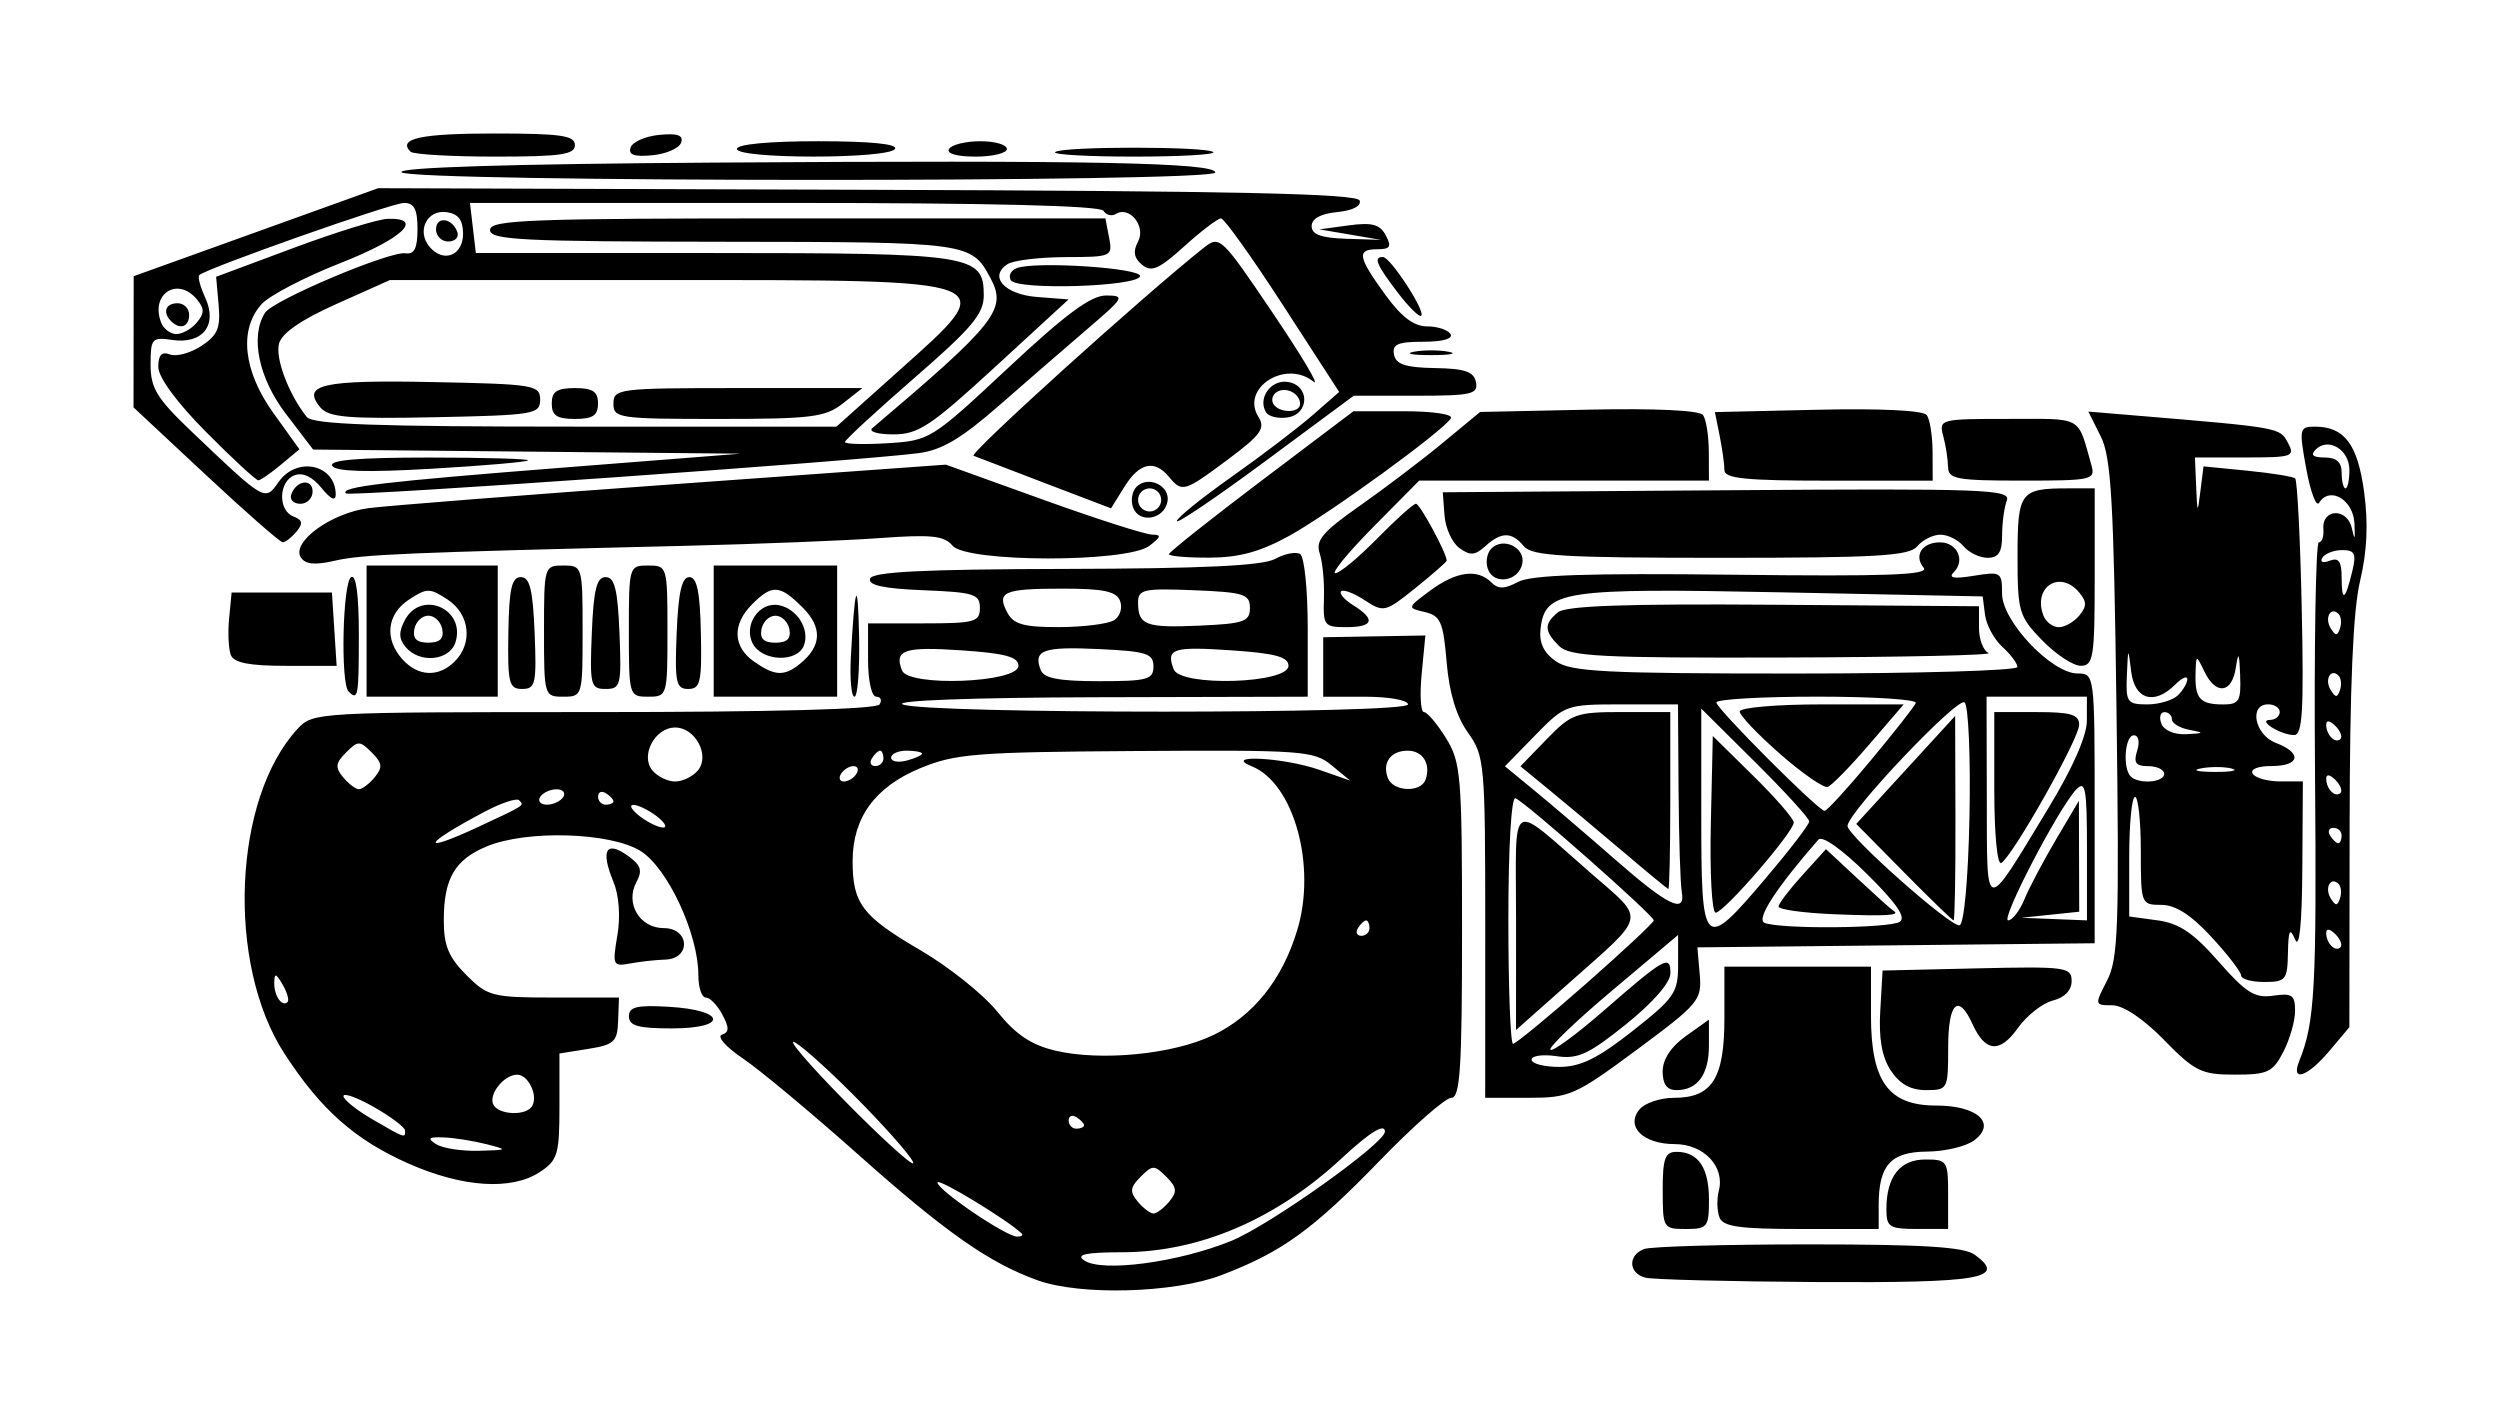 <?xml version="1.0" encoding="UTF-8" standalone="no"?>
<svg width="224.725" height="128" viewBox="0 0 59.458 33.867" version="1.1" id="svg8" inkscape:version="1.2.2 (732a01da63, 2022-12-09)" sodipodi:docname="Prowler_Burst_PDW_Icon.svg" xmlns:inkscape="http://www.inkscape.org/namespaces/inkscape" xmlns:sodipodi="http://sodipodi.sourceforge.net/DTD/sodipodi-0.dtd" xmlns="http://www.w3.org/2000/svg" xmlns:svg="http://www.w3.org/2000/svg" xmlns:rdf="http://www.w3.org/1999/02/22-rdf-syntax-ns#" xmlns:cc="http://creativecommons.org/ns#" xmlns:dc="http://purl.org/dc/elements/1.1/">
  <defs id="defs2"/>
  <sodipodi:namedview id="base" pagecolor="#ffffff" bordercolor="#666666" borderopacity="1.0" inkscape:pageopacity="0.0" inkscape:pageshadow="2" inkscape:zoom="1.4" inkscape:cx="127.14286" inkscape:cy="83.928571" inkscape:document-units="mm" inkscape:current-layer="layer1" inkscape:document-rotation="0" showgrid="false" units="px" inkscape:window-width="2560" inkscape:window-height="1361" inkscape:window-x="-9" inkscape:window-y="-9" inkscape:window-maximized="1" inkscape:showpageshadow="2" inkscape:pagecheckerboard="0" inkscape:deskcolor="#d1d1d1"/>
  <g inkscape:label="Layer 1" inkscape:groupmode="layer" id="layer1">
    <path style="fill:#000000;stroke-width:0.183;fill-opacity:1" d="m 24.68,30.451 c -1.147,-0.41 -2.189,-1.14 -4.264,-2.987 -1.12,-0.997 -2.36,-2.03 -2.756,-2.296 -0.396,-0.266 -0.617,-0.518 -0.492,-0.559 0.177,-0.059 0.179,-0.165 0.011,-0.48 -0.119,-0.222 -0.296,-0.404 -0.393,-0.404 -0.097,0 -0.177,-0.24 -0.177,-0.534 0,-0.982 -0.734,-2.555 -1.378,-2.953 -0.72,-0.445 -2.71,-0.503 -3.659,-0.106 -0.759,0.317 -1.018,0.765 -1.018,1.761 0,0.595 0.116,0.876 0.536,1.296 0.508,0.508 0.618,0.536 2.084,0.536 h 1.547 l -0.02,0.555 c -0.017,0.495 -0.094,0.567 -0.708,0.666 l -0.688,0.11 v 1.257 c 0,1.146 -0.041,1.284 -0.471,1.565 -0.67,0.439 -1.831,0.364 -3.109,-0.2 -1.284,-0.567 -2.095,-1.285 -2.964,-2.625 -1.383,-2.132 -1.219,-6.071 0.322,-7.725 0.36,-0.386 0.46,-0.392 7.044,-0.392 4.255,0 6.72,-0.067 6.793,-0.183 0.062,-0.101 0.026,-0.183 -0.081,-0.183 -0.109,0 -0.194,-0.381 -0.194,-0.872 l -9.6e-5,-0.872 h 1.33 c 1.208,0 1.33,-0.034 1.33,-0.367 0,-0.329 -0.14,-0.373 -1.343,-0.421 -0.948,-0.038 -1.321,-0.119 -1.269,-0.275 0.055,-0.164 1.251,-0.224 4.645,-0.232 3.27,-0.008 4.69,-0.075 4.988,-0.238 0.229,-0.125 0.497,-0.177 0.596,-0.116 0.099,0.061 0.18,0.849 0.18,1.752 v 1.641 l -5,0.013 c -2.963,0.008 -4.85,0.077 -4.633,0.171 0.533,0.229 12.018,0.229 12.018,0 0,-0.101 -0.454,-0.183 -1.009,-0.183 H 31.47 V 15.862 15.156 l 1.215,-0.021 1.215,-0.021 -0.088,0.911 c -0.048,0.501 -0.024,0.911 0.054,0.911 0.078,0 0.313,0.278 0.524,0.618 0.356,0.576 0.382,0.886 0.382,4.587 0,3.264 -0.045,3.969 -0.255,3.969 -0.14,0 -0.904,0.67 -1.697,1.49 -1.595,1.647 -2.333,2.181 -3.776,2.729 -1.124,0.427 -3.34,0.489 -4.365,0.122 z m 4.603,-0.938 c 0.91,-0.37 3.655,-2.321 3.655,-2.598 0,-0.21 -0.357,0.01 -1.03,0.635 -1.56,1.449 -3.377,2.228 -5.208,2.233 -0.878,0.002 -1.12,0.053 -0.917,0.193 0.421,0.291 2.238,0.05 3.501,-0.463 z m -4.984,-0.175 c -0.328,-0.32 -2.003,-1.336 -2.003,-1.215 0,0.181 1.631,1.289 1.897,1.289 0.1,0 0.148,-0.034 0.106,-0.075 z m 3.509,-0.76 c 0.195,-0.235 0.183,-0.338 -0.069,-0.59 -0.285,-0.285 -0.326,-0.285 -0.611,0 -0.252,0.252 -0.264,0.355 -0.069,0.59 0.13,0.156 0.298,0.284 0.375,0.284 0.076,0 0.245,-0.128 0.375,-0.284 z m -7.273,-2.296 c -0.697,-0.716 -1.432,-1.387 -1.633,-1.491 -0.202,-0.104 0.331,0.519 1.183,1.385 0.852,0.866 1.588,1.537 1.633,1.491 0.046,-0.046 -0.486,-0.669 -1.183,-1.385 z m -8.973,0.929 c -0.303,-0.077 -0.757,-0.149 -1.009,-0.159 -0.36,-0.015 -0.4,0.019 -0.183,0.159 0.151,0.098 0.605,0.169 1.009,0.159 0.707,-0.018 0.714,-0.024 0.183,-0.159 z M 9.634,26.89 C 9.634,26.814 9.303,26.564 8.9,26.334 8.498,26.104 8.168,25.985 8.168,26.069 c 0,0.084 0.31,0.332 0.688,0.552 0.787,0.456 0.78,0.454 0.778,0.27 z M 25.782,26.763 c 0,-0.044 -0.083,-0.132 -0.183,-0.194 -0.101,-0.062 -0.183,-0.026 -0.183,0.081 0,0.107 0.083,0.194 0.183,0.194 0.101,0 0.183,-0.036 0.183,-0.081 z m -13.129,-0.453 c 0.152,-0.247 -0.085,-0.75 -0.354,-0.75 -0.323,0 -0.702,0.493 -0.558,0.726 0.146,0.236 0.771,0.253 0.912,0.025 z m 16.197,-1.688 c 0.961,-0.465 1.642,-1.314 2.001,-2.495 0.467,-1.532 -0.078,-3.499 -1.08,-3.902 -0.72,-0.289 0.762,-0.211 1.607,0.084 l 0.734,0.257 -0.444,-0.366 c -0.417,-0.344 -0.697,-0.364 -4.655,-0.338 -3.812,0.025 -4.298,0.064 -5.13,0.41 -1.074,0.446 -1.604,1.175 -1.605,2.206 -9.71e-4,1.012 0.227,1.313 1.608,2.119 0.68,0.397 1.504,1.055 1.832,1.463 0.436,0.542 0.806,0.791 1.376,0.927 1.087,0.258 2.813,0.09 3.756,-0.367 z M 6.722,23.418 c -0.16,-0.275 -0.196,-0.283 -0.2,-0.044 -0.006,0.309 0.187,0.587 0.317,0.457 0.043,-0.043 -0.01,-0.229 -0.117,-0.413 z m 25.849,-1.344 c 0,-0.101 -0.036,-0.183 -0.081,-0.183 -0.044,0 -0.132,0.083 -0.194,0.183 -0.062,0.101 -0.026,0.183 0.081,0.183 0.107,0 0.194,-0.083 0.194,-0.183 z M 11.42,19.646 c 1.079,-0.504 1.052,-0.486 0.925,-0.613 -0.058,-0.058 -0.422,0.063 -0.81,0.268 -1.504,0.794 -1.582,1.03 -0.114,0.345 z m 4.19,-0.239 c -0.196,-0.148 -0.444,-0.267 -0.55,-0.264 -0.107,0.003 -0.034,0.127 0.162,0.275 0.196,0.148 0.444,0.267 0.55,0.264 0.107,-0.003 0.034,-0.127 -0.162,-0.275 z M 13.397,18.955 c 0.062,-0.101 -0.01,-0.183 -0.162,-0.183 -0.151,0 -0.326,0.083 -0.389,0.183 -0.062,0.101 0.01,0.183 0.162,0.183 0.151,0 0.326,-0.083 0.389,-0.183 z m 1.193,0.103 c 0,-0.044 -0.083,-0.132 -0.183,-0.194 -0.101,-0.062 -0.183,-0.026 -0.183,0.081 0,0.107 0.083,0.194 0.183,0.194 0.101,0 0.183,-0.036 0.183,-0.081 z M 8.91,18.487 c 0.195,-0.235 0.183,-0.338 -0.069,-0.59 -0.285,-0.285 -0.326,-0.285 -0.611,0 -0.252,0.252 -0.264,0.355 -0.069,0.59 0.13,0.156 0.298,0.284 0.375,0.284 0.076,0 0.245,-0.128 0.375,-0.284 z m 24.995,0.055 c 0.13,-0.373 -0.065,-0.688 -0.425,-0.688 -0.405,0 -0.612,0.286 -0.472,0.651 0.125,0.326 0.787,0.353 0.897,0.037 z M 16.598,18.324 c 0.294,-0.354 -0.059,-1.021 -0.541,-1.021 -0.482,0 -0.835,0.667 -0.541,1.021 0.12,0.145 0.364,0.263 0.541,0.263 0.177,0 0.42,-0.119 0.541,-0.263 z m 3.771,0.08 c 0.062,-0.101 0.031,-0.183 -0.07,-0.183 -0.101,0 -0.235,0.083 -0.297,0.183 -0.062,0.101 -0.031,0.183 0.07,0.183 0.101,0 0.235,-0.083 0.297,-0.183 z m 0.642,-0.367 c 0,-0.101 -0.036,-0.183 -0.081,-0.183 -0.044,0 -0.132,0.083 -0.194,0.183 -0.062,0.101 -0.026,0.183 0.081,0.183 0.107,0 0.194,-0.083 0.194,-0.183 z m 0.917,-0.113 c 0,-0.039 -0.165,-0.07 -0.367,-0.07 -0.202,0 -0.367,0.075 -0.367,0.166 0,0.091 0.165,0.123 0.367,0.07 0.202,-0.053 0.367,-0.128 0.367,-0.166 z m 2.294,-2.089 c 0,-0.211 -0.313,-0.297 -1.348,-0.367 -1.371,-0.093 -1.611,-0.013 -1.423,0.476 0.153,0.398 2.771,0.296 2.771,-0.109 z m 3.211,0.015 c 0,-0.308 -0.162,-0.359 -1.302,-0.413 -1.325,-0.062 -1.562,0.024 -1.38,0.498 0.076,0.198 0.434,0.266 1.392,0.266 1.149,0 1.29,-0.038 1.29,-0.352 z m 3.211,-0.015 c 0,-0.211 -0.313,-0.297 -1.348,-0.367 -1.409,-0.096 -1.571,-0.043 -1.382,0.45 0.161,0.42 2.73,0.342 2.73,-0.083 z M 26.497,14.75 c 0.141,-0.089 0.205,-0.294 0.143,-0.456 -0.088,-0.23 -0.387,-0.294 -1.372,-0.294 -1.401,0 -1.575,0.076 -1.308,0.575 0.147,0.274 0.394,0.342 1.232,0.34 0.577,-0.002 1.164,-0.076 1.305,-0.165 z m 3.23,-0.291 c 0,-0.328 -0.14,-0.373 -1.33,-0.421 -1.198,-0.049 -1.33,-0.02 -1.33,0.291 0,0.54 0.178,0.608 1.46,0.551 1.06,-0.047 1.2,-0.096 1.2,-0.42 z m 9.404,15.928 c -0.4,-0.105 -0.42,-0.53 -0.031,-0.68 0.16,-0.061 1.919,-0.111 3.91,-0.111 2.747,0 3.701,0.06 3.958,0.247 0.77,0.563 0.153,0.67 -3.719,0.649 -2.088,-0.012 -3.941,-0.059 -4.118,-0.105 z m 0.413,-2.075 c 0,-0.761 0.056,-0.917 0.33,-0.917 0.515,0 0.771,0.378 0.771,1.138 0,0.652 -0.035,0.697 -0.55,0.697 -0.538,0 -0.55,-0.02 -0.55,-0.917 z m 1.35,0.639 c -0.059,-0.153 -0.065,-0.437 -0.015,-0.63 0.15,-0.573 -0.357,-1.11 -1.048,-1.11 -0.752,0 -1.176,-0.418 -0.838,-0.826 0.126,-0.151 0.494,-0.275 0.82,-0.275 0.908,0 1.199,-0.459 1.199,-1.895 v -1.224 h 1.743 1.743 v 1.168 c 0,1.563 0.415,2.135 1.55,2.135 0.982,0 1.444,0.42 0.908,0.826 -0.192,0.145 -0.696,0.266 -1.122,0.269 -0.869,0.006 -1.153,0.322 -1.153,1.278 v 0.563 h -1.841 c -1.475,0 -1.862,-0.055 -1.947,-0.278 z m 3.971,-0.193 c 0,-0.77 0.321,-1.181 0.924,-1.181 0.522,0 0.544,0.033 0.544,0.826 v 0.826 h -0.734 c -0.666,0 -0.734,-0.044 -0.734,-0.471 z m -9.541,-6.703 c 0,-3.911 -0.015,-4.075 -0.413,-4.633 -0.274,-0.385 -0.444,-0.945 -0.505,-1.672 -0.08,-0.958 -0.145,-1.106 -0.519,-1.193 -0.425,-0.099 -0.424,-0.102 0.13,-0.512 0.617,-0.456 1.12,-0.524 1.449,-0.196 0.166,0.166 0.314,0.164 0.638,-0.009 0.31,-0.166 1.664,-0.211 5.126,-0.171 3.657,0.043 4.664,0.006 4.521,-0.166 -0.24,-0.289 -0.037,-0.604 0.389,-0.604 0.406,0 0.608,0.429 0.331,0.705 -0.143,0.143 -0.01,0.169 0.473,0.09 0.646,-0.105 0.672,-0.088 0.672,0.428 0,0.652 1.179,1.896 1.797,1.896 0.402,0 0.405,0.022 0.405,3.208 v 3.208 l -4.724,0.049 -4.724,0.049 0.055,0.643 c 0.053,0.613 -0.016,0.695 -1.492,1.789 -1.467,1.086 -1.601,1.146 -2.579,1.146 h -1.031 z m 3.502,2.467 c 0.994,-0.781 1.085,-0.913 1.085,-1.569 v -0.716 l -1.565,1.318 c -0.861,0.725 -1.524,1.36 -1.472,1.412 0.051,0.051 0.611,-0.358 1.244,-0.909 1.48,-1.289 1.61,-1.362 1.61,-0.91 0,0.221 -0.412,0.695 -1.055,1.212 -0.888,0.715 -1.149,0.835 -1.651,0.76 -0.328,-0.049 -0.596,-0.012 -0.596,0.083 0,0.095 0.296,0.172 0.658,0.172 0.505,0 0.91,-0.199 1.743,-0.853 z M 37.713,23.404 c 0.89,-0.782 1.618,-1.463 1.619,-1.514 0.002,-0.116 -3.063,-2.823 -3.29,-2.905 -0.098,-0.036 -0.168,1.176 -0.168,2.89 0,1.623 0.05,2.951 0.111,2.951 0.061,0 0.839,-0.64 1.728,-1.422 z m -1.656,-1.517 c 0,-2.976 -0.207,-2.847 1.786,-1.114 1.307,1.136 1.345,0.947 -0.528,2.608 l -1.259,1.116 z m 5.952,-1.016 c 0.561,-0.662 1.021,-1.263 1.021,-1.335 0,-0.073 -0.578,-0.706 -1.284,-1.407 l -1.284,-1.275 v 2.487 c 0,3.268 0.039,3.307 1.548,1.529 z m -1.32,-1.265 0.047,-2.101 0.963,0.948 c 0.53,0.521 0.963,1.02 0.963,1.108 0,0.227 -1.662,2.146 -1.858,2.146 -0.089,0 -0.141,-0.945 -0.115,-2.101 z m 4.493,2.318 c 0.158,-0.101 -0.076,-0.442 -0.778,-1.136 -0.602,-0.595 -1.066,-0.922 -1.158,-0.817 -1.007,1.153 -1.487,1.895 -1.279,1.978 0.38,0.153 2.967,0.132 3.216,-0.025 z m -1.557,-0.18 c -0.732,-0.03 -1.328,-0.112 -1.325,-0.183 0.003,-0.071 0.258,-0.407 0.567,-0.747 l 0.561,-0.618 0.761,0.709 c 0.418,0.39 0.796,0.73 0.84,0.755 0.194,0.113 -0.165,0.134 -1.404,0.084 z m 3.216,-2.332 c 0.028,-1.397 -0.024,-2.614 -0.115,-2.705 -0.153,-0.153 -2.773,2.607 -2.786,2.936 -0.009,0.227 2.469,2.424 2.666,2.364 0.107,-0.033 0.205,-1.107 0.235,-2.595 z m -1.561,1.331 -1.132,-1.147 1.176,-1.284 1.176,-1.284 0.007,2.431 c 0.004,1.337 -0.016,2.431 -0.044,2.431 -0.028,0 -0.561,-0.516 -1.183,-1.147 z m 2.868,0.642 c 0.116,-0.278 0.455,-0.917 0.753,-1.422 l 0.542,-0.917 0.004,1.319 0.004,1.319 -0.688,0.072 -0.688,0.072 0.78,0.031 0.78,0.031 v -1.691 c 0,-1.448 -0.036,-1.652 -0.255,-1.422 -0.423,0.447 -1.81,3.113 -1.619,3.113 0.098,0 0.273,-0.227 0.389,-0.505 z m -8.15,-0.183 c -0.034,-0.177 -0.068,-1.25 -0.076,-2.385 l -0.014,-2.064 h -1.339 c -1.321,0 -1.349,0.01 -2.058,0.736 l -0.719,0.736 0.723,0.594 c 0.398,0.327 1.262,1.066 1.92,1.642 1.243,1.088 1.666,1.289 1.561,0.741 z m -1.377,-0.929 c -0.557,-0.473 -1.338,-1.127 -1.736,-1.454 l -0.724,-0.594 0.625,-0.645 c 0.585,-0.603 0.7,-0.645 1.782,-0.645 h 1.157 v 2.11 c 0,1.161 -0.021,2.105 -0.046,2.099 -0.025,-0.006 -0.501,-0.398 -1.058,-0.872 z m 10.106,-1.069 c 0.571,-0.942 0.906,-1.704 0.906,-2.064 v -0.571 h -1.193 -1.193 l 0.006,2.431 c 0.007,2.781 -0.081,2.769 1.474,0.204 z m -1.296,-0.422 v -1.846 h 1.009 c 0.818,0 1.009,0.058 1.009,0.305 0,0.324 -1.572,3.11 -1.852,3.284 -0.095,0.059 -0.166,-0.688 -0.166,-1.743 z m -2.936,-0.699 c 0.555,-0.668 1.037,-1.281 1.07,-1.364 0.034,-0.083 -1.019,-0.15 -2.339,-0.15 -1.32,0 -2.403,0.062 -2.405,0.138 -0.005,0.141 2.408,2.559 2.573,2.579 0.05,0.006 0.546,-0.535 1.101,-1.203 z m -2.158,-0.151 c -0.529,-0.462 -0.961,-0.917 -0.961,-1.01 0,-0.093 0.878,-0.169 1.95,-0.169 h 1.95 l -0.819,0.953 c -0.45,0.524 -0.895,0.979 -0.989,1.01 -0.094,0.031 -0.603,-0.321 -1.132,-0.784 z m 5.644,-2.068 c 0,-0.085 -0.16,-0.3 -0.357,-0.478 -0.196,-0.178 -0.382,-0.52 -0.413,-0.762 l -0.056,-0.439 -4.771,-0.097 c -5.223,-0.106 -5.639,-0.043 -5.744,0.862 -0.039,0.336 0.071,0.572 0.362,0.776 0.36,0.252 1.16,0.293 5.698,0.293 2.904,0 5.28,-0.07 5.28,-0.155 z M 37.08,15.364 c -0.356,-0.356 -0.362,-0.523 -0.028,-0.801 0.188,-0.156 1.615,-0.206 5.138,-0.18 l 4.877,0.036 v 0.51 c 0,0.28 0.103,0.551 0.229,0.602 0.126,0.051 -2.056,0.099 -4.849,0.107 -4.385,0.013 -5.118,-0.025 -5.367,-0.274 z m 2.464,10.117 c 0,-0.286 0.197,-0.587 0.55,-0.838 l 0.55,-0.392 v 0.618 c 0,0.686 -0.271,1.058 -0.771,1.058 -0.227,0 -0.33,-0.139 -0.33,-0.446 z m 5.425,-0.02 c -0.211,-0.322 -0.289,-0.763 -0.25,-1.422 l 0.055,-0.956 2.248,-0.052 c 2.113,-0.048 2.248,-0.03 2.248,0.301 0,0.221 -0.167,0.395 -0.447,0.465 -0.246,0.062 -0.62,0.356 -0.832,0.654 -0.431,0.605 -0.773,0.575 -1.078,-0.094 -0.339,-0.745 -0.579,-0.512 -0.579,0.561 0,0.99 -0.01,1.009 -0.529,1.009 -0.365,0 -0.625,-0.145 -0.835,-0.466 z m 6.502,-0.726 c -0.499,-0.508 -0.974,-0.826 -1.236,-0.826 -0.419,0 -0.421,-0.009 -0.123,-0.585 0.268,-0.518 0.294,-1.263 0.225,-6.468 -0.065,-4.934 -0.125,-5.978 -0.373,-6.475 l -0.296,-0.592 1.13,0.094 c 3.431,0.287 3.423,0.285 3.615,0.645 0.177,0.331 0.115,0.352 -1.011,0.352 h -1.199 l 0.029,0.688 c 0.028,0.657 0.033,0.662 0.102,0.106 l 0.073,-0.582 1.044,0.103 c 0.574,0.057 1.086,0.139 1.136,0.184 0.05,0.045 0.121,1.437 0.156,3.094 0.052,2.442 0.018,3.012 -0.183,3.009 -0.327,-0.004 -0.885,-0.357 -0.569,-0.361 0.126,-0.002 0.229,-0.085 0.229,-0.186 0,-0.101 -0.124,-0.183 -0.275,-0.183 -0.466,0 -0.32,0.726 0.183,0.917 0.633,0.241 0.575,0.55 -0.103,0.55 -0.327,0 -0.514,0.076 -0.448,0.183 0.062,0.101 0.356,0.183 0.653,0.183 h 0.54 l -0.013,2.064 c -0.008,1.324 -0.069,1.933 -0.171,1.697 -0.126,-0.294 -0.16,-0.231 -0.171,0.321 -0.012,0.639 -0.052,0.688 -0.563,0.688 -0.303,0 -0.55,-0.069 -0.55,-0.153 0,-0.084 -0.318,-0.497 -0.706,-0.917 -0.487,-0.528 -0.857,-0.764 -1.193,-0.764 -0.48,0 -0.487,-0.017 -0.487,-1.284 0,-0.706 -0.062,-1.284 -0.138,-1.284 -0.076,1.21e-4 -0.138,0.64 -0.138,1.422 v 1.422 l 0.673,0.092 c 0.517,0.07 0.854,0.298 1.452,0.98 0.653,0.744 0.863,0.876 1.3,0.812 0.447,-0.066 0.52,-0.015 0.52,0.36 0,0.24 -0.126,0.68 -0.28,0.977 -0.251,0.485 -0.372,0.541 -1.154,0.541 -0.794,0 -0.949,-0.076 -1.685,-0.826 z m 0,-6.33 c 0,-0.101 -0.171,-0.183 -0.379,-0.183 -0.296,0 -0.354,-0.081 -0.263,-0.367 0.067,-0.211 0.033,-0.367 -0.079,-0.367 -0.213,0 -0.272,0.78 -0.074,0.979 0.19,0.19 0.795,0.144 0.795,-0.061 z m 1.608,-0.126 c -0.175,-0.046 -0.506,-0.048 -0.734,-0.004 -0.228,0.044 -0.085,0.081 0.319,0.084 0.404,0.002 0.59,-0.034 0.415,-0.08 z m -1.011,-0.921 c -0.227,-0.044 -0.413,-0.156 -0.413,-0.25 0,-0.094 -0.08,-0.171 -0.178,-0.171 -0.098,0 -0.13,0.124 -0.072,0.275 0.061,0.159 0.31,0.265 0.591,0.25 0.432,-0.022 0.44,-0.034 0.072,-0.105 z m -0.266,-0.825 c 0.121,-0.121 0.22,-0.292 0.22,-0.38 0,-0.088 -0.13,-0.03 -0.288,0.128 -0.498,0.498 -0.964,0.362 -1.047,-0.308 -0.073,-0.587 -0.074,-0.586 -0.103,0.092 -0.027,0.638 0.008,0.688 0.484,0.688 0.283,0 0.613,-0.099 0.734,-0.22 z m 1.477,-0.468 c -0.022,-0.553 -0.042,-0.589 -0.104,-0.183 -0.092,0.61 -0.473,0.657 -0.746,0.092 -0.199,-0.412 -0.199,-0.412 -0.212,0.061 -0.015,0.582 0.11,0.719 0.66,0.719 0.377,0 0.425,-0.082 0.401,-0.688 z m 1.403,9.174 c 0.373,-0.919 0.418,-1.721 0.377,-6.813 -0.024,-3.039 0.017,-5.526 0.09,-5.526 0.074,0 0.123,-0.141 0.109,-0.314 -0.04,-0.497 0.573,-0.513 0.678,-0.018 0.064,0.302 0.081,0.267 0.06,-0.125 -0.03,-0.565 -0.591,-0.888 -0.84,-0.484 -0.067,0.108 -0.204,-0.256 -0.305,-0.808 -0.175,-0.956 -0.165,-1.004 0.202,-1.004 0.706,0 1.02,0.416 1.174,1.557 0.101,0.745 0.071,1.409 -0.095,2.105 -0.169,0.706 -0.245,2.486 -0.25,5.819 l -0.006,4.802 -0.475,0.565 c -0.52,0.618 -0.926,0.755 -0.718,0.243 z m 0.86,-3.021 c -0.132,-0.132 -0.217,-0.142 -0.217,-0.028 0,0.245 0.217,0.462 0.339,0.339 0.052,-0.052 -0.003,-0.193 -0.122,-0.312 z m 0.077,-1.195 c -0.187,-0.187 -0.34,0.094 -0.187,0.342 0.116,0.187 0.159,0.187 0.221,7.63e-4 0.043,-0.127 0.027,-0.282 -0.034,-0.343 z m 0.073,-1.151 c 0,-0.101 -0.087,-0.183 -0.194,-0.183 -0.107,0 -0.143,0.083 -0.081,0.183 0.062,0.101 0.15,0.183 0.194,0.183 0.045,0 0.081,-0.083 0.081,-0.183 z m -0.15,-1.324 c -0.132,-0.132 -0.217,-0.142 -0.217,-0.028 0,0.245 0.217,0.462 0.339,0.339 0.052,-0.052 -0.003,-0.193 -0.122,-0.312 z m 0,-1.284 c -0.132,-0.132 -0.217,-0.142 -0.217,-0.028 0,0.245 0.217,0.462 0.339,0.339 0.052,-0.052 -0.003,-0.193 -0.122,-0.312 z m 0.077,-1.195 c -0.187,-0.187 -0.34,0.094 -0.187,0.342 0.116,0.187 0.159,0.187 0.221,7.63e-4 0.043,-0.127 0.027,-0.282 -0.034,-0.343 z m 0,-1.468 c -0.187,-0.187 -0.34,0.094 -0.187,0.342 0.116,0.187 0.159,0.187 0.221,7.63e-4 0.043,-0.127 0.027,-0.282 -0.034,-0.343 z m 0.326,-1.013 c 0.101,-0.42 0.061,-0.505 -0.239,-0.505 -0.198,0 -0.41,0.082 -0.472,0.181 -0.064,0.104 0.009,0.135 0.173,0.072 0.215,-0.083 0.285,0.015 0.285,0.4 0,0.6 0.085,0.55 0.253,-0.149 z m -0.069,-2.412 c 0,-0.482 -0.501,-0.785 -0.801,-0.484 -0.13,0.13 -0.063,0.189 0.214,0.189 0.281,0 0.404,0.111 0.404,0.367 0,0.202 0.041,0.367 0.092,0.367 0.05,0 0.092,-0.198 0.092,-0.439 z M 14.957,24.174 c 0,-0.228 0.19,-0.274 0.949,-0.229 1.359,0.079 1.423,0.514 0.076,0.514 -0.804,0 -1.024,-0.061 -1.024,-0.285 z M 14.683,22.248 c 0.076,-0.453 0.04,-0.954 -0.094,-1.276 -0.306,-0.74 -0.181,-0.986 0.323,-0.633 0.333,0.234 0.376,0.357 0.222,0.645 -0.27,0.505 0.081,1.09 0.654,1.09 0.613,0 0.652,0.727 0.039,0.748 -0.227,0.007 -0.606,0.049 -0.842,0.093 -0.408,0.076 -0.423,0.043 -0.303,-0.666 z M 8.29,16.447 c -0.195,-0.195 -0.141,-2.597 0.061,-2.722 0.117,-0.072 0.183,0.426 0.183,1.365 0,1.483 -0.018,1.583 -0.245,1.356 z m 0.428,-1.437 v -1.56 h 1.56 1.56 v 1.56 1.56 H 10.278 8.718 Z m 2.097,0.721 c 0.437,-0.437 0.357,-1.126 -0.17,-1.472 -0.425,-0.278 -0.492,-0.278 -0.917,0 -0.529,0.347 -0.594,0.94 -0.155,1.424 0.373,0.412 0.86,0.43 1.243,0.047 z M 9.646,15.388 C 9.483,15.193 9.479,15.027 9.63,14.746 c 0.391,-0.73 1.453,-0.261 1.202,0.53 -0.14,0.442 -0.856,0.51 -1.186,0.112 z M 10.518,14.964 c -0.034,-0.177 -0.183,-0.321 -0.332,-0.321 -0.149,0 -0.298,0.144 -0.332,0.321 -0.043,0.225 0.056,0.321 0.332,0.321 0.276,0 0.375,-0.096 0.332,-0.321 z m 2.42,0.046 c 0,-1.541 0.005,-1.56 0.459,-1.56 0.453,0 0.459,0.018 0.459,1.56 0,1.541 -0.005,1.56 -0.459,1.56 -0.453,0 -0.459,-0.018 -0.459,-1.56 z m 2.018,0 c 0,-1.541 0.005,-1.56 0.459,-1.56 0.453,0 0.459,0.018 0.459,1.56 0,1.541 -0.005,1.56 -0.459,1.56 -0.453,0 -0.459,-0.018 -0.459,-1.56 z m 2.018,0 V 13.45 h 1.468 1.468 v 1.56 1.56 h -1.468 -1.468 z m 2.049,0.78 c 0.52,-0.419 0.542,-0.865 0.067,-1.34 -0.544,-0.544 -0.724,-0.556 -1.199,-0.082 -0.481,0.481 -0.465,1.011 0.041,1.366 0.493,0.346 0.718,0.357 1.091,0.056 z m -1.118,-0.479 c -0.235,-0.439 0.151,-1.009 0.621,-0.917 0.435,0.085 0.739,0.577 0.593,0.958 -0.158,0.411 -0.987,0.382 -1.214,-0.041 z m 0.869,-0.346 c -0.034,-0.177 -0.183,-0.321 -0.332,-0.321 -0.149,0 -0.298,0.144 -0.332,0.321 -0.043,0.225 0.056,0.321 0.332,0.321 0.276,0 0.375,-0.096 0.332,-0.321 z m 1.463,0.642 c 0.094,-1.735 0.167,-1.906 0.195,-0.459 0.015,0.782 -0.034,1.422 -0.11,1.422 -0.076,6.4e-5 -0.114,-0.433 -0.085,-0.963 z m -8.147,-0.551 c 0.017,-1.051 0.079,-1.33 0.296,-1.33 0.214,0 0.287,0.294 0.329,1.33 0.049,1.205 0.021,1.33 -0.296,1.33 -0.314,0 -0.348,-0.136 -0.329,-1.33 z m 1.985,0 c 0.042,-1.036 0.115,-1.33 0.329,-1.33 0.214,0 0.287,0.294 0.329,1.33 0.05,1.244 0.029,1.33 -0.329,1.33 -0.358,0 -0.38,-0.086 -0.329,-1.33 z m 2.018,0 c 0.039,-0.966 0.122,-1.33 0.301,-1.33 0.182,0 0.255,0.351 0.275,1.33 0.025,1.168 -0.012,1.33 -0.301,1.33 -0.291,-7.9e-5 -0.323,-0.153 -0.275,-1.33 z M 5.489,15.578 C 5.434,15.436 5.416,15.044 5.449,14.706 l 0.059,-0.614 h 1.193 1.193 l 0.056,0.872 0.056,0.872 H 6.796 c -0.869,0 -1.236,-0.073 -1.307,-0.258 z M 48.57,15.23 c -0.555,-0.573 -0.586,-0.68 -0.586,-1.999 0,-1.535 0.061,-1.616 1.208,-1.616 h 0.627 v 2.11 c 0,1.911 -0.031,2.11 -0.331,2.11 -0.182,0 -0.595,-0.272 -0.917,-0.605 z m 0.881,-0.588 c 0.182,-0.22 0.182,-0.331 0,-0.55 -0.459,-0.552 -1.112,-0.13 -0.851,0.55 0.058,0.151 0.222,0.275 0.364,0.275 0.142,0 0.361,-0.124 0.487,-0.275 z M 31.487,14.23 c 0.014,-0.378 -0.031,-0.858 -0.1,-1.066 -0.103,-0.311 0.063,-0.51 0.95,-1.132 0.591,-0.415 1.478,-1.087 1.97,-1.494 l 0.895,-0.74 2.583,-0.055 c 1.576,-0.034 2.636,0.016 2.718,0.128 0.074,0.101 0.136,0.493 0.138,0.872 l 0.003,0.688 h -3.446 -3.446 l -1.089,1.101 c -0.599,0.605 -1.006,1.101 -0.904,1.101 0.102,0 0.55,-0.372 0.996,-0.826 0.446,-0.454 0.86,-0.826 0.922,-0.826 0.093,0 0.73,1.179 0.73,1.352 0,0.03 -0.334,0.323 -0.742,0.651 -0.72,0.579 -0.756,0.587 -1.209,0.291 -0.256,-0.168 -0.508,-0.263 -0.56,-0.212 -0.052,0.052 0.079,0.202 0.291,0.334 0.539,0.337 0.479,0.519 -0.17,0.519 -0.523,0 -0.553,-0.039 -0.529,-0.688 z m 3.903,-0.687 c -0.064,-0.166 -0.028,-0.389 0.08,-0.497 0.28,-0.28 0.809,-0.024 0.736,0.355 -0.081,0.422 -0.669,0.524 -0.816,0.142 z M 7.153,13.257 C 6.927,12.891 7.873,12.203 8.761,12.086 9.192,12.029 12.458,11.773 16.02,11.517 l 6.476,-0.466 2.309,0.832 c 1.27,0.458 2.438,0.832 2.596,0.832 0.229,0 0.215,0.055 -0.069,0.269 -0.531,0.401 -4.345,0.396 -4.679,-0.007 -0.196,-0.236 -0.506,-0.269 -1.72,-0.18 -0.814,0.06 -2.925,0.143 -4.691,0.186 -6.607,0.16 -7.631,0.203 -8.279,0.353 -0.479,0.11 -0.705,0.087 -0.809,-0.081 z m 20.648,-0.076 c 0,-0.047 0.987,-0.832 2.194,-1.743 l 2.194,-1.657 h 1.211 c 0.688,0 1.166,0.073 1.107,0.168 -0.188,0.305 -2.89,2.269 -3.845,2.795 -0.687,0.379 -1.191,0.517 -1.899,0.519 -0.53,0.002 -0.963,-0.035 -0.963,-0.083 z m 6.908,-0.146 c -0.172,-0.126 -0.332,-0.476 -0.354,-0.778 l -0.041,-0.549 6.764,-0.048 c 6.127,-0.044 6.753,-0.021 6.651,0.244 -0.062,0.161 -0.112,0.533 -0.112,0.828 0,0.401 -0.086,0.535 -0.344,0.535 -0.189,0 -0.447,-0.124 -0.573,-0.275 -0.126,-0.151 -0.373,-0.275 -0.55,-0.275 -0.177,0 -0.425,0.124 -0.55,0.275 -0.192,0.231 -0.947,0.275 -4.679,0.275 -3.732,0 -4.487,-0.044 -4.679,-0.275 -0.288,-0.348 -0.533,-0.348 -0.916,-0.002 -0.246,0.222 -0.361,0.231 -0.616,0.045 z M 4.892,11.292 3.175,9.689 3.177,8.129 3.179,6.569 6.086,5.523 8.994,4.476 20.629,4.514 c 8.761,0.028 11.654,0.091 11.708,0.255 0.044,0.131 -0.168,0.24 -0.535,0.275 -0.392,0.038 -0.607,0.156 -0.607,0.334 0,0.2 0.226,0.282 0.826,0.301 l 0.826,0.026 -0.734,-0.125 -0.734,-0.125 0.701,-0.095 c 0.551,-0.075 0.738,-0.024 0.878,0.236 0.144,0.269 0.107,0.332 -0.196,0.332 -0.501,0 -0.472,0.176 0.178,1.073 0.386,0.533 0.685,0.761 0.998,0.761 0.246,0 0.498,0.083 0.56,0.183 0.069,0.111 -0.186,0.183 -0.645,0.183 -0.609,0 -0.747,0.06 -0.699,0.305 0.045,0.233 0.275,0.309 0.973,0.321 0.717,0.012 0.928,0.085 0.977,0.337 0.055,0.285 -0.107,0.321 -1.423,0.321 h -1.485 l -2.106,1.559 c -1.158,0.857 -2.104,1.497 -2.101,1.422 0.003,-0.075 0.59,-0.549 1.305,-1.054 0.715,-0.505 1.582,-1.165 1.928,-1.468 L 31.85,9.322 30.513,7.258 C 29.778,6.123 29.115,5.194 29.04,5.194 28.964,5.194 28.572,5.492 28.167,5.857 27.564,6.403 27.384,6.481 27.162,6.297 26.968,6.136 26.941,5.979 27.067,5.744 27.26,5.382 26.861,4.888 26.537,5.089 26.439,5.15 26.306,5.115 26.243,5.013 26.168,4.891 23.518,4.826 18.652,4.826 h -7.475 l 0.07,0.596 0.07,0.596 h 5.627 c 6.186,0 6.453,0.042 6.453,1.005 0,0.443 -0.279,0.776 -1.65,1.966 -0.907,0.788 -1.65,1.474 -1.652,1.524 -0.001,0.05 0.456,0.063 1.016,0.028 1.004,-0.062 1.043,-0.087 2.864,-1.789 1.37,-1.281 1.971,-1.725 2.331,-1.724 0.458,0.001 0.434,0.045 -0.426,0.78 C 25.379,8.237 24.43,9.06 23.77,9.637 22.857,10.436 22.396,10.708 21.837,10.779 20.3,10.974 8.309,11.817 8.227,11.736 8.073,11.581 9.123,11.456 13.397,11.121 l 4.22,-0.331 -5.085,-0.049 -5.085,-0.049 -0.648,-0.849 C 6.15,8.994 5.945,8.001 6.303,7.438 6.491,7.142 9.267,5.967 9.645,6.024 9.854,6.056 9.929,5.904 9.929,5.447 c 0,-0.467 -0.079,-0.621 -0.319,-0.621 -0.291,0 -4.715,1.56 -4.874,1.719 -0.038,0.038 0.029,0.283 0.149,0.546 0.293,0.644 -0.069,1.1 -0.789,0.994 -0.483,-0.071 -0.515,-0.035 -0.515,0.587 0,0.56 0.149,0.804 0.963,1.58 1.767,1.684 1.755,1.677 2.08,1.213 0.436,-0.623 1.36,-0.42 1.36,0.299 0,0.165 -0.122,0.108 -0.338,-0.159 -0.216,-0.267 -0.448,-0.376 -0.642,-0.301 -0.381,0.146 -0.398,0.837 -0.024,0.981 0.216,0.083 0.232,0.165 0.069,0.361 C 6.933,12.785 6.787,12.899 6.723,12.897 6.66,12.896 5.836,12.174 4.892,11.292 Z M 21.369,8.826 C 23.834,6.622 23.934,6.661 15.839,6.661 H 9.272 L 8.003,7.229 C 7.159,7.606 6.701,7.923 6.635,8.174 6.543,8.525 6.868,9.382 7.296,9.918 7.436,10.093 8.94,10.147 13.686,10.147 h 6.207 z M 7.615,9.686 c -0.448,-0.54 0.051,-0.652 2.677,-0.599 2.415,0.048 2.554,0.071 2.554,0.418 0,0.346 -0.139,0.37 -2.496,0.418 -2.087,0.043 -2.535,0.004 -2.735,-0.237 z m 5.507,-0.089 c 0,-0.285 0.122,-0.367 0.55,-0.367 0.428,0 0.55,0.082 0.55,0.367 0,0.285 -0.122,0.367 -0.55,0.367 -0.428,0 -0.55,-0.082 -0.55,-0.367 z m 1.468,0 c 0,-0.352 0.122,-0.367 2.96,-0.367 h 2.96 l -0.467,0.367 c -0.415,0.326 -0.744,0.367 -2.96,0.367 -2.372,0 -2.494,-0.018 -2.494,-0.367 z M 4.682,7.67 c 0.182,-0.22 0.182,-0.331 0,-0.55 -0.459,-0.552 -1.112,-0.13 -0.851,0.55 0.058,0.151 0.222,0.275 0.364,0.275 0.142,0 0.361,-0.124 0.487,-0.275 z M 4.07,7.64 C 3.859,7.429 3.937,7.212 4.223,7.212 c 0.151,0 0.275,0.124 0.275,0.275 0,0.287 -0.217,0.364 -0.428,0.153 z M 11.012,5.558 c 0,-0.325 -0.112,-0.472 -0.389,-0.512 -0.466,-0.067 -0.722,0.445 -0.41,0.821 0.329,0.396 0.8,0.215 0.8,-0.309 z m -0.642,-0.105 c 0,-0.324 0.395,-0.268 0.508,0.073 0.04,0.12 -0.058,0.218 -0.218,0.218 -0.16,0 -0.291,-0.131 -0.291,-0.291 z m 16.58,6.622 c -0.064,-0.166 -0.028,-0.389 0.08,-0.497 0.28,-0.28 0.809,-0.024 0.736,0.355 -0.081,0.422 -0.669,0.524 -0.816,0.142 z m 0.667,-0.185 c 0,-0.151 -0.124,-0.275 -0.275,-0.275 -0.151,0 -0.275,0.124 -0.275,0.275 0,0.151 0.124,0.275 0.275,0.275 0.151,0 0.275,-0.124 0.275,-0.275 z m -2.752,-0.395 c -0.858,-0.327 -1.627,-0.622 -1.71,-0.655 -0.122,-0.049 4.032,-3.803 5.473,-4.946 0.38,-0.301 0.413,-0.27 1.649,1.56 0.694,1.027 1.127,1.757 0.962,1.623 -0.662,-0.537 -1.741,0.154 -1.309,0.839 0.171,0.271 0.059,0.426 -0.722,1.009 -1.045,0.779 -1.093,0.794 -1.408,0.414 -0.344,-0.414 -0.703,-0.333 -1.058,0.238 l -0.318,0.513 z m -17.939,0.269 c 0.113,-0.34 0.508,-0.397 0.508,-0.073 0,0.16 -0.131,0.291 -0.291,0.291 -0.16,0 -0.258,-0.098 -0.218,-0.218 z M 4.906,10.28 C 4.204,9.572 3.764,8.974 3.764,8.726 c 0,-0.283 0.082,-0.371 0.277,-0.296 0.152,0.058 0.488,-0.032 0.747,-0.202 C 5.175,7.975 5.248,7.802 5.199,7.251 L 5.14,6.583 6.975,5.899 C 7.984,5.523 8.996,5.21 9.223,5.204 10.1,5.181 9.568,5.678 8.097,6.256 7.252,6.588 6.407,7.028 6.221,7.234 5.677,7.836 5.784,8.824 6.502,9.824 l 0.619,0.862 -0.44,0.366 c -0.242,0.202 -0.484,0.369 -0.537,0.372 -0.053,0.003 -0.611,-0.512 -1.239,-1.146 z m 36.106,0.899 c 0,-0.139 -0.051,-0.506 -0.113,-0.815 l -0.113,-0.563 2.452,-0.056 c 1.49,-0.034 2.505,0.016 2.587,0.127 0.074,0.101 0.136,0.493 0.138,0.872 l 0.003,0.688 h -2.477 c -1.979,0 -2.477,-0.051 -2.477,-0.252 z m 5.319,-0.069 c -0.002,-0.177 -0.052,-0.507 -0.113,-0.734 -0.109,-0.406 -0.083,-0.413 1.55,-0.413 1.796,0 1.635,-0.09 1.973,1.101 0.099,0.349 0.017,0.367 -1.651,0.367 -1.549,0 -1.756,-0.038 -1.758,-0.321 z M 7.902,11.08 c -0.086,-0.138 0.611,-0.198 2.304,-0.198 1.335,0 2.392,0.031 2.35,0.069 -0.042,0.038 -1.079,0.127 -2.304,0.198 C 8.722,11.238 7.986,11.216 7.902,11.08 Z M 20.746,10.183 C 23.691,7.688 23.952,7.357 23.561,6.622 23.102,5.762 23.056,5.756 17.204,5.75 c -4.809,-0.005 -5.55,-0.043 -5.55,-0.281 0,-0.24 0.935,-0.275 7.318,-0.275 h 7.318 l 0.088,0.459 c 0.086,0.449 0.063,0.459 -1.034,0.462 -0.617,0.002 -1.237,0.076 -1.377,0.165 -0.464,0.294 -0.078,0.725 0.704,0.784 l 0.743,0.057 -1.746,1.605 c -1.535,1.411 -1.828,1.605 -2.421,1.605 -0.371,0 -0.596,-0.066 -0.501,-0.148 z M 30.111,9.807 C 29.906,9.475 30.223,9.026 30.622,9.083 c 0.534,0.076 0.529,0.77 -0.006,0.846 -0.218,0.031 -0.445,-0.023 -0.505,-0.121 z m 0.809,-0.2 c 0,-0.248 -0.334,-0.42 -0.553,-0.284 -0.103,0.063 -0.139,0.192 -0.081,0.286 0.138,0.223 0.634,0.221 0.634,-0.002 z m 2.706,-1.241 c 0.227,-0.044 0.599,-0.044 0.826,0 0.227,0.044 0.041,0.08 -0.413,0.08 -0.454,0 -0.64,-0.036 -0.413,-0.08 z M 33.239,6.954 C 32.735,6.294 32.659,6.109 32.892,6.113 c 0.176,0.003 1.016,1.291 0.91,1.396 -0.044,0.044 -0.297,-0.206 -0.564,-0.556 z m -9.198,-0.289 c -0.064,-0.104 -7.63e-4,-0.234 0.141,-0.288 0.443,-0.17 2.979,-0.003 2.932,0.193 -0.06,0.249 -2.923,0.338 -3.073,0.095 z M 9.547,4.096 C 9.475,3.981 12.133,3.899 17.013,3.867 c 8.915,-0.059 11.889,5.215e-4 11.889,0.236 0,0.239 -19.207,0.232 -19.355,-0.007 z M 9.763,3.608 C 9.45,3.295 10.004,3.175 11.757,3.175 c 1.581,0 1.916,0.048 1.916,0.275 0,0.227 -0.333,0.275 -1.896,0.275 -1.043,0 -1.949,-0.053 -2.013,-0.117 z m 5.234,-0.099 c 0.044,-0.133 0.35,-0.269 0.681,-0.301 0.435,-0.043 0.58,0.008 0.522,0.183 -0.044,0.133 -0.35,0.269 -0.681,0.301 -0.435,0.043 -0.58,-0.008 -0.522,-0.183 z m 2.528,0.033 c 0,-0.111 0.768,-0.183 1.937,-0.183 1.245,0 1.897,0.066 1.824,0.183 -0.15,0.243 -3.761,0.243 -3.761,0 z m 5.046,0 c 0.062,-0.101 0.398,-0.183 0.745,-0.183 0.347,0 0.631,0.083 0.631,0.183 0,0.101 -0.335,0.183 -0.745,0.183 -0.45,0 -0.7,-0.073 -0.631,-0.183 z m 2.523,0.076 c 0.14,-0.14 3.622,-0.14 3.761,0 0.059,0.059 -0.787,0.107 -1.881,0.107 -1.093,0 -1.94,-0.048 -1.881,-0.107 z" id="path861"/>
  </g>
</svg>